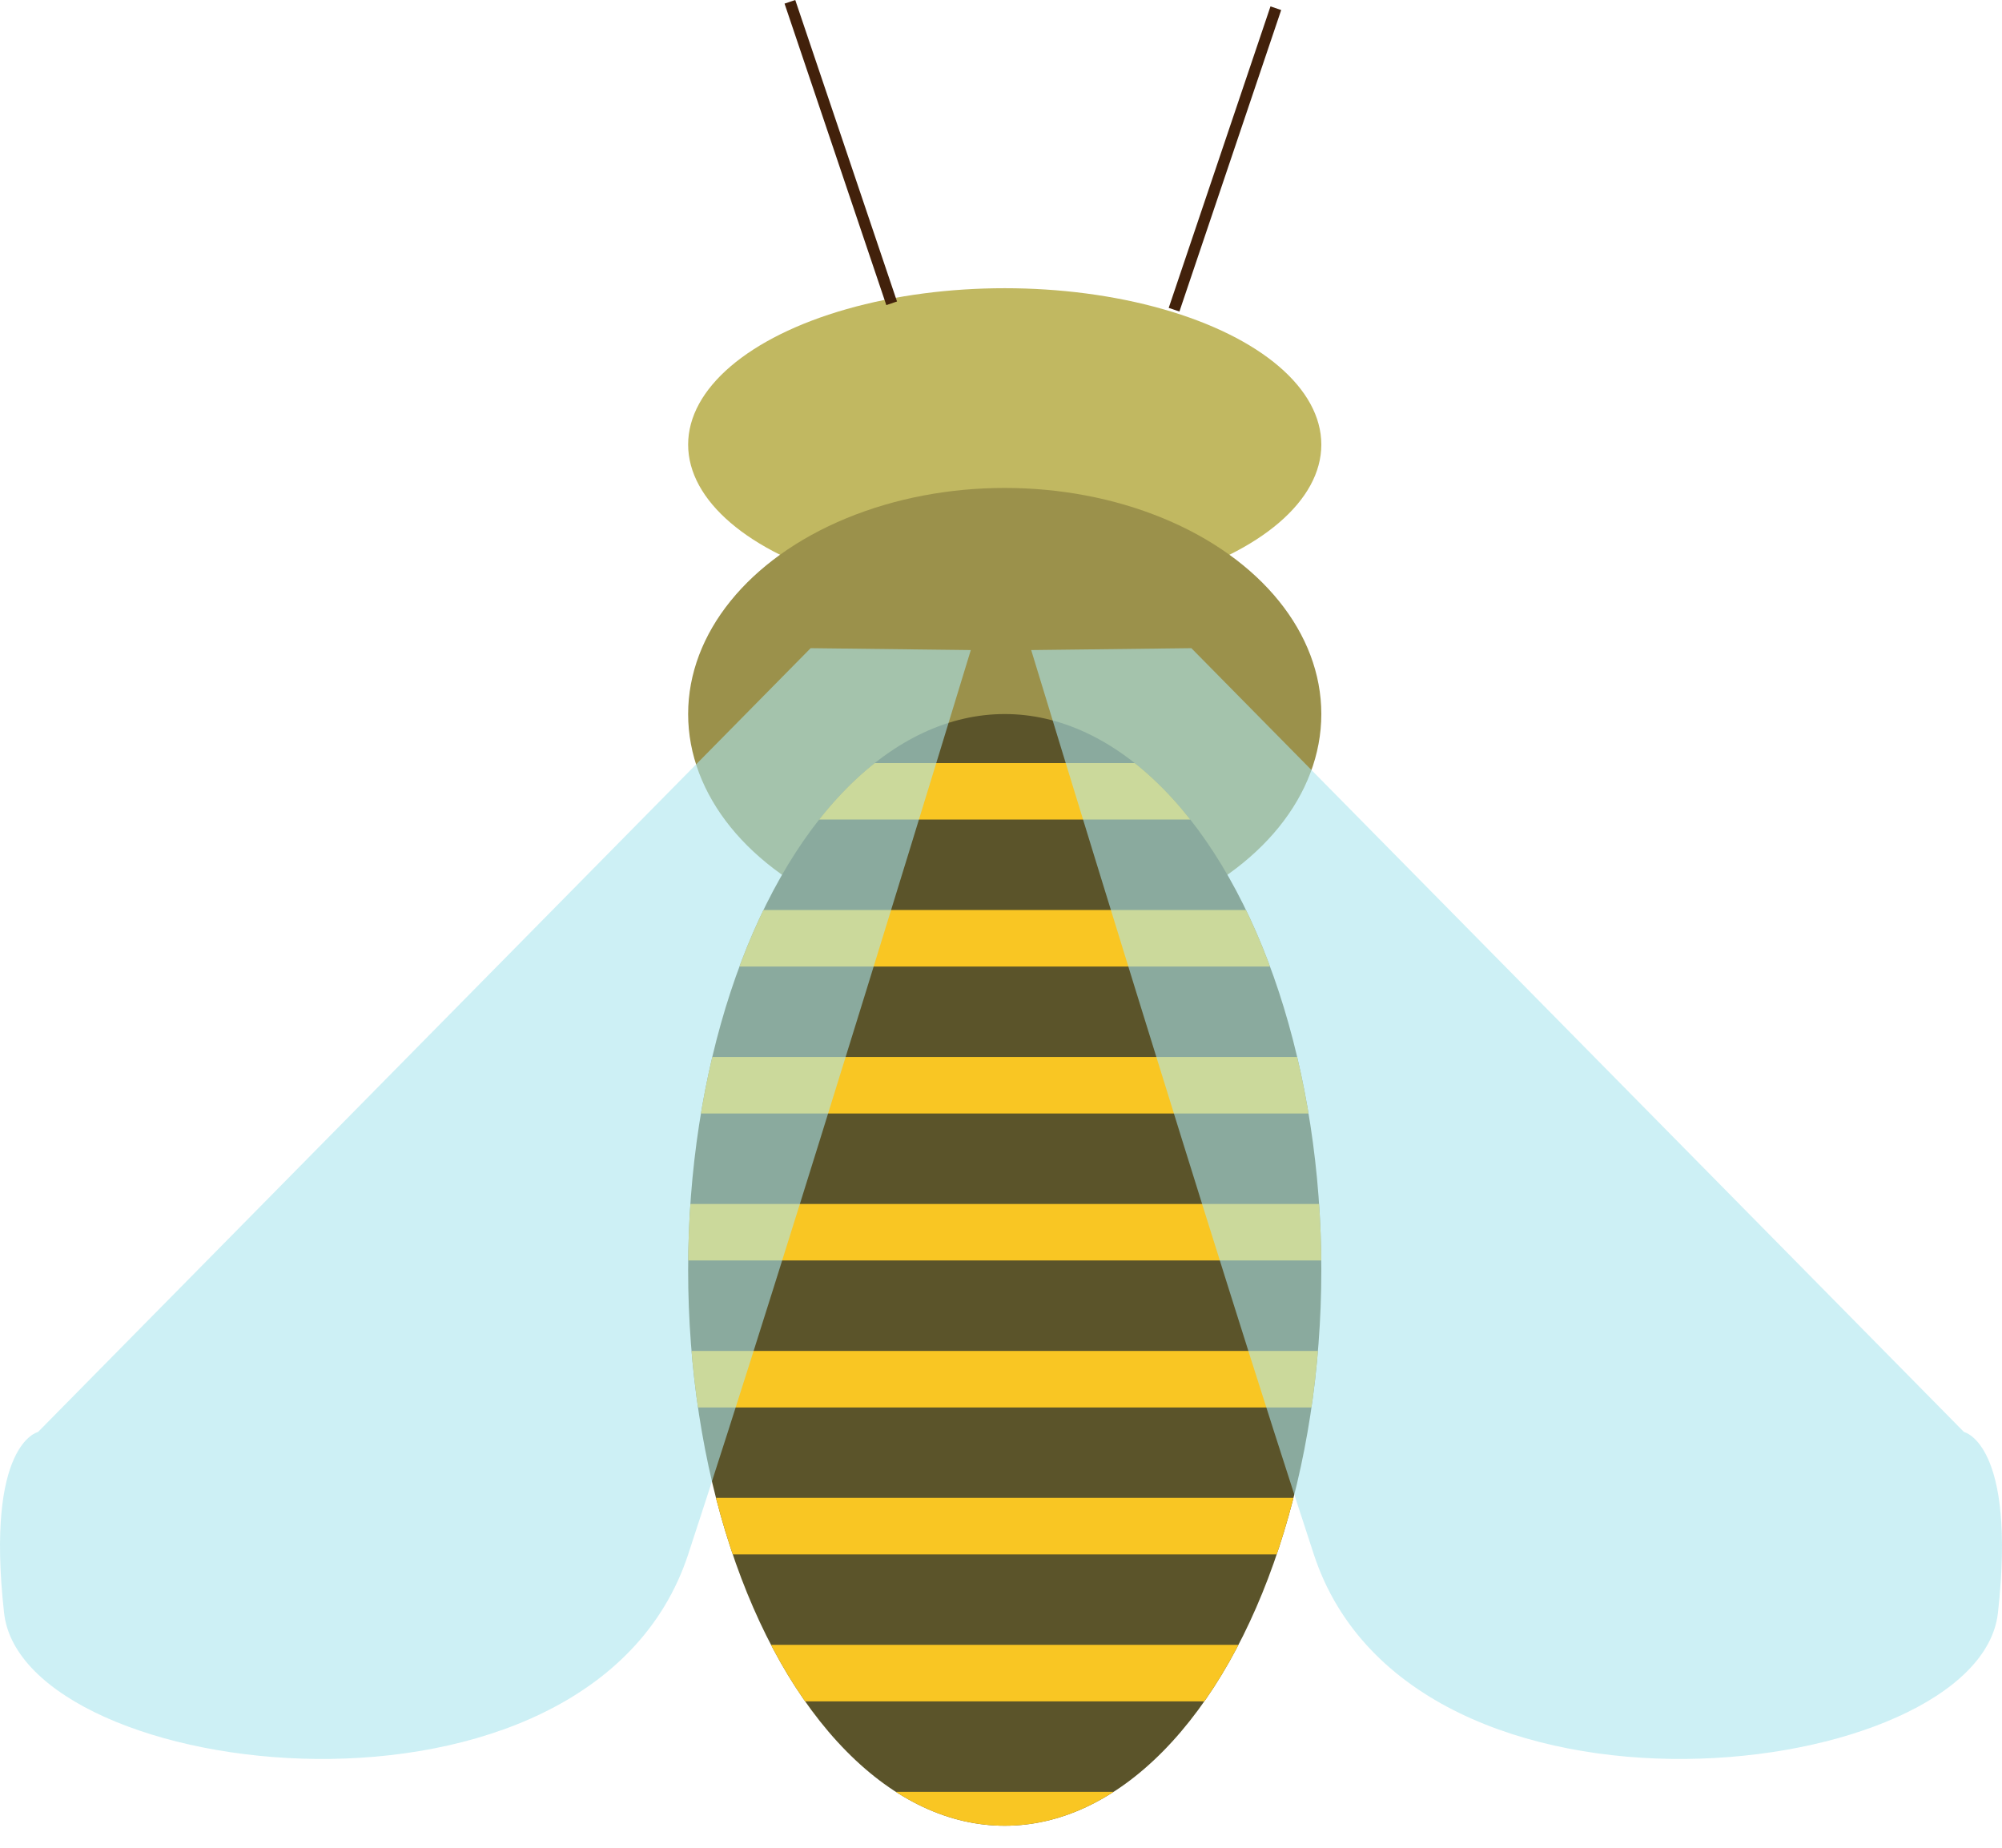 <svg id="Layer_1" data-name="Layer 1" xmlns="http://www.w3.org/2000/svg" xmlns:xlink="http://www.w3.org/1999/xlink" viewBox="0 0 531.18 490.48"><defs><style>.cls-1,.cls-6,.cls-8{fill:none;}.cls-2{fill:#c1b861;}.cls-3{fill:#9b914b;}.cls-4{fill:#5b542a;}.cls-5{clip-path:url(#clip-path);}.cls-6{stroke:#f9c623;stroke-width:15px;}.cls-6,.cls-8{stroke-miterlimit:10;}.cls-7{fill:#abe7ef;opacity:0.59;}.cls-8{stroke:#42210b;stroke-width:3px;}</style><clipPath id="clip-path" transform="translate(0 0)"><ellipse class="cls-1" cx="266.58" cy="336.98" rx="84" ry="147.5"/></clipPath></defs><ellipse class="cls-2" cx="266.58" cy="117.98" rx="84" ry="41.5"/><ellipse class="cls-3" cx="266.58" cy="189.48" rx="84" ry="60"/><ellipse class="cls-4" cx="266.58" cy="336.98" rx="84" ry="147.5"/><g class="cls-5"><line class="cls-6" x1="155.58" y1="209.98" x2="361.58" y2="209.98"/><line class="cls-6" x1="155.58" y1="248.98" x2="361.58" y2="248.98"/><line class="cls-6" x1="155.58" y1="287.98" x2="361.58" y2="287.98"/><line class="cls-6" x1="155.58" y1="326.98" x2="361.58" y2="326.98"/><line class="cls-6" x1="155.58" y1="365.98" x2="361.58" y2="365.98"/><line class="cls-6" x1="155.58" y1="404.98" x2="361.58" y2="404.98"/><line class="cls-6" x1="155.58" y1="443.98" x2="361.58" y2="443.98"/><line class="cls-6" x1="155.58" y1="482.98" x2="361.58" y2="482.98"/></g><path class="cls-7" d="M215.08,172l-205,208s-14,3-9,48,155.5,63.5,181.5-15.5,75-240,75-240Z" transform="translate(0 0)"/><path class="cls-7" d="M316.1,172l205,208s14,3,9,48-155.5,63.5-181.5-15.5-75-240-75-240Z" transform="translate(0 0)"/><line class="cls-8" x1="236.58" y1="80.48" x2="209.58" y2="0.48"/><line class="cls-8" x1="311.51" y1="82.18" x2="338.51" y2="2.18"/></svg>